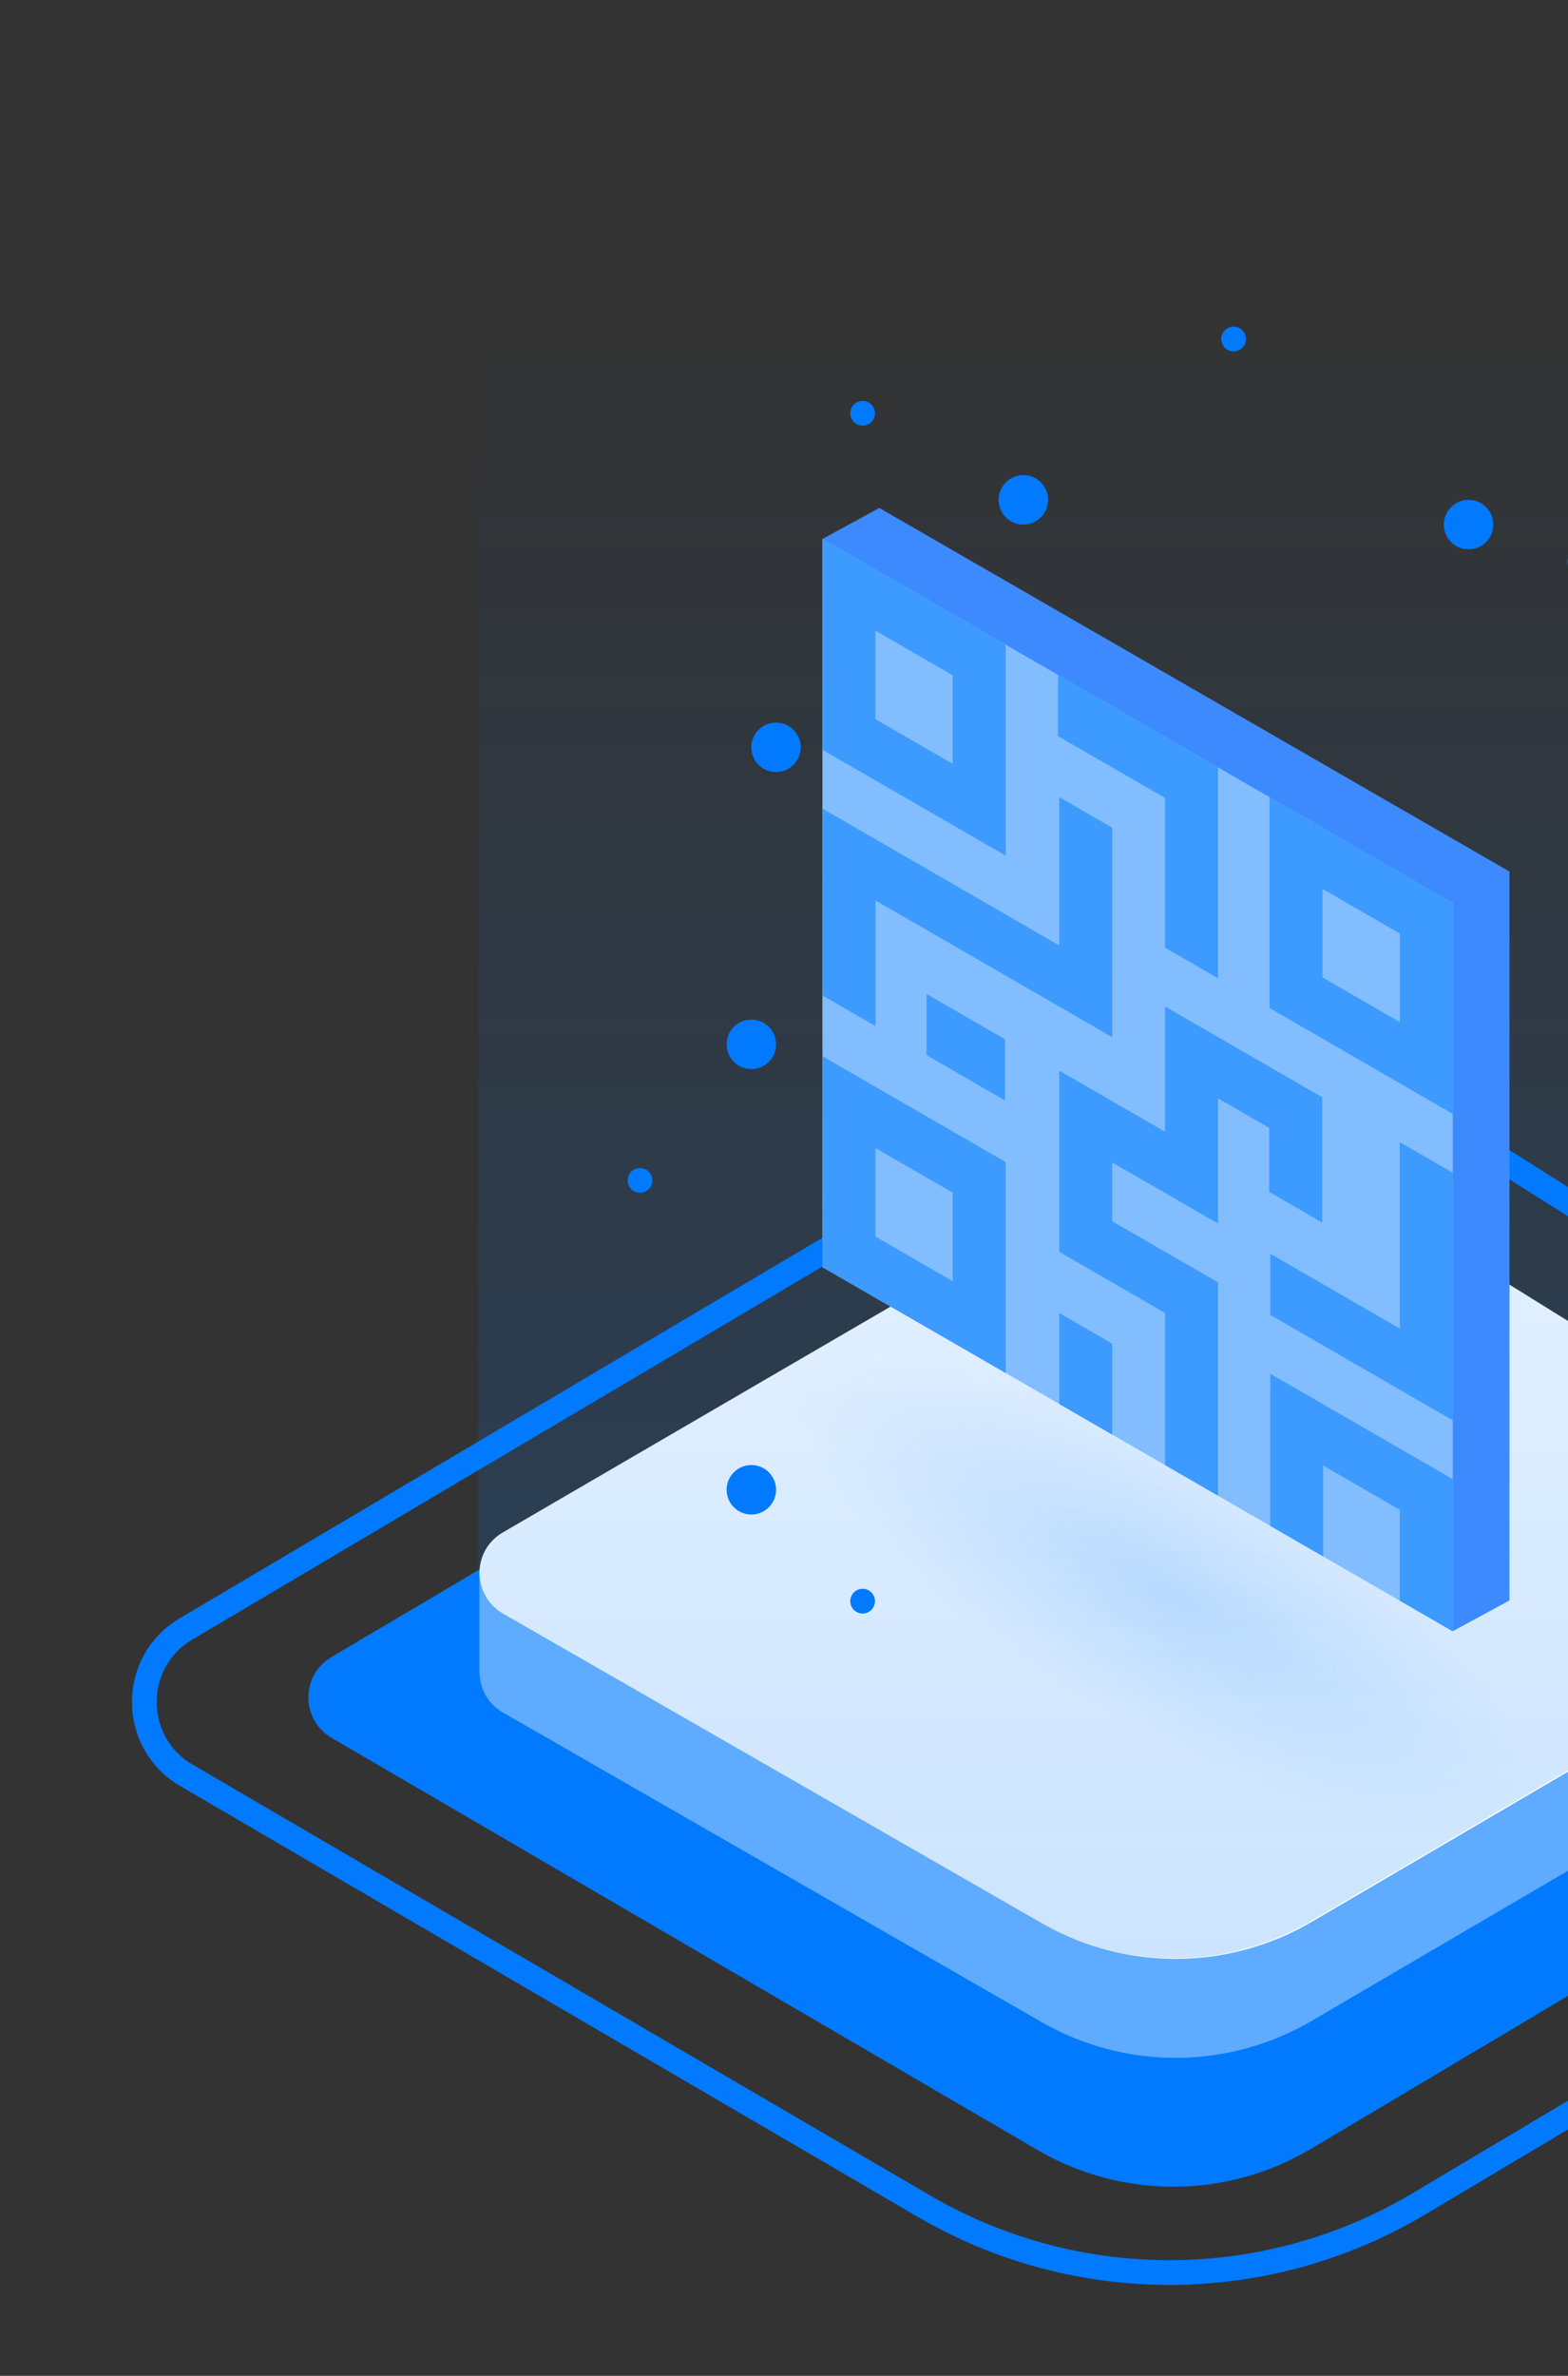 <svg width="35" height="53" viewBox="0 0 35 53" fill="none" xmlns="http://www.w3.org/2000/svg">
<rect x="0" y="0" width="35" height="53" fill="#333333" stroke="none"/>
<g clip-path="url(#clip0_1795_29411)">
<path d="M20.616 49.211L4.16 39.603C2.913 38.875 2.908 37.075 4.15 36.34L22.142 25.694C25.656 23.615 30.038 23.677 33.491 25.855L49.006 35.643C50.202 36.397 50.179 38.147 48.965 38.87L31.671 49.164C28.268 51.19 24.035 51.208 20.616 49.211Z" stroke="#017AFF" stroke-width="0.552"/>
<path d="M23.161 47.963L7.402 38.768C6.713 38.366 6.71 37.372 7.397 36.966L24.464 26.874C26.403 25.727 28.821 25.761 30.727 26.963L45.69 36.396C46.35 36.812 46.338 37.779 45.667 38.178L29.261 47.938C27.384 49.054 25.048 49.064 23.161 47.963Z" fill="#017AFF"/>
<path fill-rule="evenodd" clip-rule="evenodd" d="M11.228 38.204L23.248 45.108C25.117 46.182 27.418 46.172 29.277 45.083L41.842 37.726C42.175 37.531 42.348 37.197 42.358 36.858L42.36 36.858V34.634L39.821 34.667L30.485 28.874C28.596 27.702 26.215 27.668 24.294 28.786L13.594 35.014L10.701 35.053V37.314L10.703 37.314C10.709 37.661 10.883 38.007 11.228 38.204Z" fill="#5FABFF"/>
<path d="M23.248 42.9L11.227 35.996C10.53 35.596 10.527 34.591 11.222 34.187L24.293 26.578C26.214 25.46 28.596 25.493 30.484 26.666L41.864 33.728C42.533 34.142 42.521 35.12 41.842 35.517L29.277 42.875C27.417 43.964 25.116 43.974 23.248 42.9Z" fill="white"/>
<ellipse opacity="0.56" cx="26.026" cy="35.505" rx="9.191" ry="3.057" transform="rotate(30 26.026 35.505)" fill="url(#paint0_radial_1795_29411)"/>
<path opacity="0.2" d="M11.199 35.983L23.219 42.888C25.088 43.961 27.388 43.951 29.248 42.862L41.813 35.505C42.146 35.31 42.319 34.976 42.329 34.637L42.33 34.637V32.413V6.801L10.674 6.801L10.672 32.832V35.093L10.674 35.093C10.679 35.44 10.854 35.786 11.199 35.983Z" fill="url(#paint1_linear_1795_29411)"/>
<circle cx="16.771" cy="33.234" r="0.552" fill="#017AFF"/>
<circle cx="16.771" cy="23.297" r="0.552" fill="#017AFF"/>
<circle cx="20.634" cy="17.224" r="0.552" fill="#017AFF"/>
<circle cx="17.322" cy="16.672" r="0.552" fill="#017AFF"/>
<circle cx="22.843" cy="11.151" r="0.552" fill="#017AFF"/>
<circle cx="32.781" cy="11.703" r="0.552" fill="#017AFF"/>
<circle cx="20.358" cy="21.917" r="0.276" fill="#017AFF"/>
<circle cx="27.536" cy="7.563" r="0.276" fill="#017AFF"/>
<circle cx="19.255" cy="9.219" r="0.276" fill="#017AFF"/>
<circle cx="35.264" cy="12.531" r="0.276" fill="#017AFF"/>
<circle cx="14.286" cy="26.333" r="0.276" fill="#017AFF"/>
<circle cx="19.255" cy="35.719" r="0.276" fill="#017AFF"/>
<path d="M19.628 11.332L18.359 12.023C18.582 12.249 19.039 12.714 19.086 12.761C19.132 12.807 26.711 18.639 30.495 21.549L32.427 36.389L33.694 35.703V19.443L19.628 11.332Z" fill="#3D8AFF"/>
<rect width="16.248" height="16.248" transform="matrix(0.866 0.5 -2.20305e-08 1 18.357 12.02)" fill="#82BDFF"/>
<path fill-rule="evenodd" clip-rule="evenodd" d="M32.429 20.143L28.338 17.782L28.338 17.782L28.337 17.782L28.337 22.487L29.52 23.17L29.52 23.17L32.429 24.849L32.429 24.849L32.429 24.849L32.429 20.144L32.429 20.143L32.429 20.143ZM29.52 21.804L31.247 22.802L31.247 20.826L29.52 19.829L29.52 21.804ZM23.614 15.055L27.188 17.118L27.188 18.483L27.188 18.483L27.188 21.824L26.006 21.141L26.006 17.801L23.614 16.42L23.614 15.055ZM18.358 15.361L18.358 13.386L18.357 13.385L18.357 12.02L18.358 12.02L18.358 12.02L19.54 12.703L19.54 12.703L22.448 14.382L22.448 14.382L22.448 14.382L22.448 19.088L22.448 19.088L22.448 19.088L18.357 16.726L18.357 15.361L18.358 15.361ZM21.266 15.065L21.266 17.04L19.54 16.044L19.54 14.068L21.266 15.065ZM19.54 24.245L19.54 24.245L21.266 25.241L21.266 25.241L22.448 25.924L22.448 30.63L22.448 30.63L22.448 30.63L18.357 28.268L18.357 26.902L18.358 26.903L18.358 24.928L18.357 24.927L18.357 23.562L18.358 23.562L18.358 23.562L19.54 24.245ZM19.54 27.585L19.54 25.61L21.266 26.607L21.266 28.582L19.54 27.585ZM24.826 21.773L24.826 18.465L23.644 17.782L23.644 21.09L18.358 18.038L18.358 19.403L18.358 19.404L18.358 22.207L19.541 22.89L19.541 20.086L24.827 23.138L24.827 21.773L24.826 21.773ZM24.826 25.932L24.826 27.244L27.188 28.607L27.188 29.3L27.188 29.3L27.188 33.366L26.006 32.683L26.006 29.29L23.687 27.951L23.687 27.951L23.644 27.926L23.644 23.884L24.826 24.566L24.826 24.566L26.006 25.247L26.006 22.453L26.006 22.454L26.006 22.453L29.513 24.478L29.513 25.843L29.513 25.843L29.513 27.272L28.33 26.589L28.33 25.161L27.188 24.501L27.188 27.179L27.188 27.179L27.188 27.295L24.826 25.932ZM32.428 26.162L32.428 31.686L31.246 31.003L31.246 31.003L28.354 29.333L28.354 27.968L31.246 29.638L31.246 25.479L32.428 26.162ZM31.246 33.681L29.535 32.693L29.535 34.721L28.353 34.039L28.353 31.059L28.354 31.059L28.354 30.645L32.429 32.998L32.429 34.363L32.428 34.363L32.428 36.392L31.246 35.709L31.246 33.681ZM24.826 29.974L24.826 32.003L23.644 31.32L23.644 29.292L24.826 29.974ZM20.683 22.174L22.433 23.184L22.433 24.55L20.683 23.539L20.683 22.174Z" fill="url(#paint2_linear_1795_29411)"/>
</g>
<defs>
<radialGradient id="paint0_radial_1795_29411" cx="0" cy="0" r="1" gradientUnits="userSpaceOnUse" gradientTransform="translate(26.026 35.505) rotate(90) scale(3.057 9.191)">
<stop stop-color="#479FFF" stop-opacity="0.36"/>
<stop offset="1" stop-color="#479FFF" stop-opacity="0"/>
</radialGradient>
<linearGradient id="paint1_linear_1795_29411" x1="26.501" y1="6.801" x2="26.501" y2="43.686" gradientUnits="userSpaceOnUse">
<stop stop-color="#017AFF" stop-opacity="0"/>
<stop offset="1" stop-color="#017AFF"/>
</linearGradient>
<linearGradient id="paint2_linear_1795_29411" x1="19.184" y1="13.484" x2="15.584" y2="33.243" gradientUnits="userSpaceOnUse">
<stop stop-color="#3D9AFF"/>
<stop offset="0.912" stop-color="#3D9AFF"/>
</linearGradient>
<clipPath id="clip0_1795_29411">
<rect width="35" height="53" fill="white"/>
</clipPath>
</defs>
</svg>
